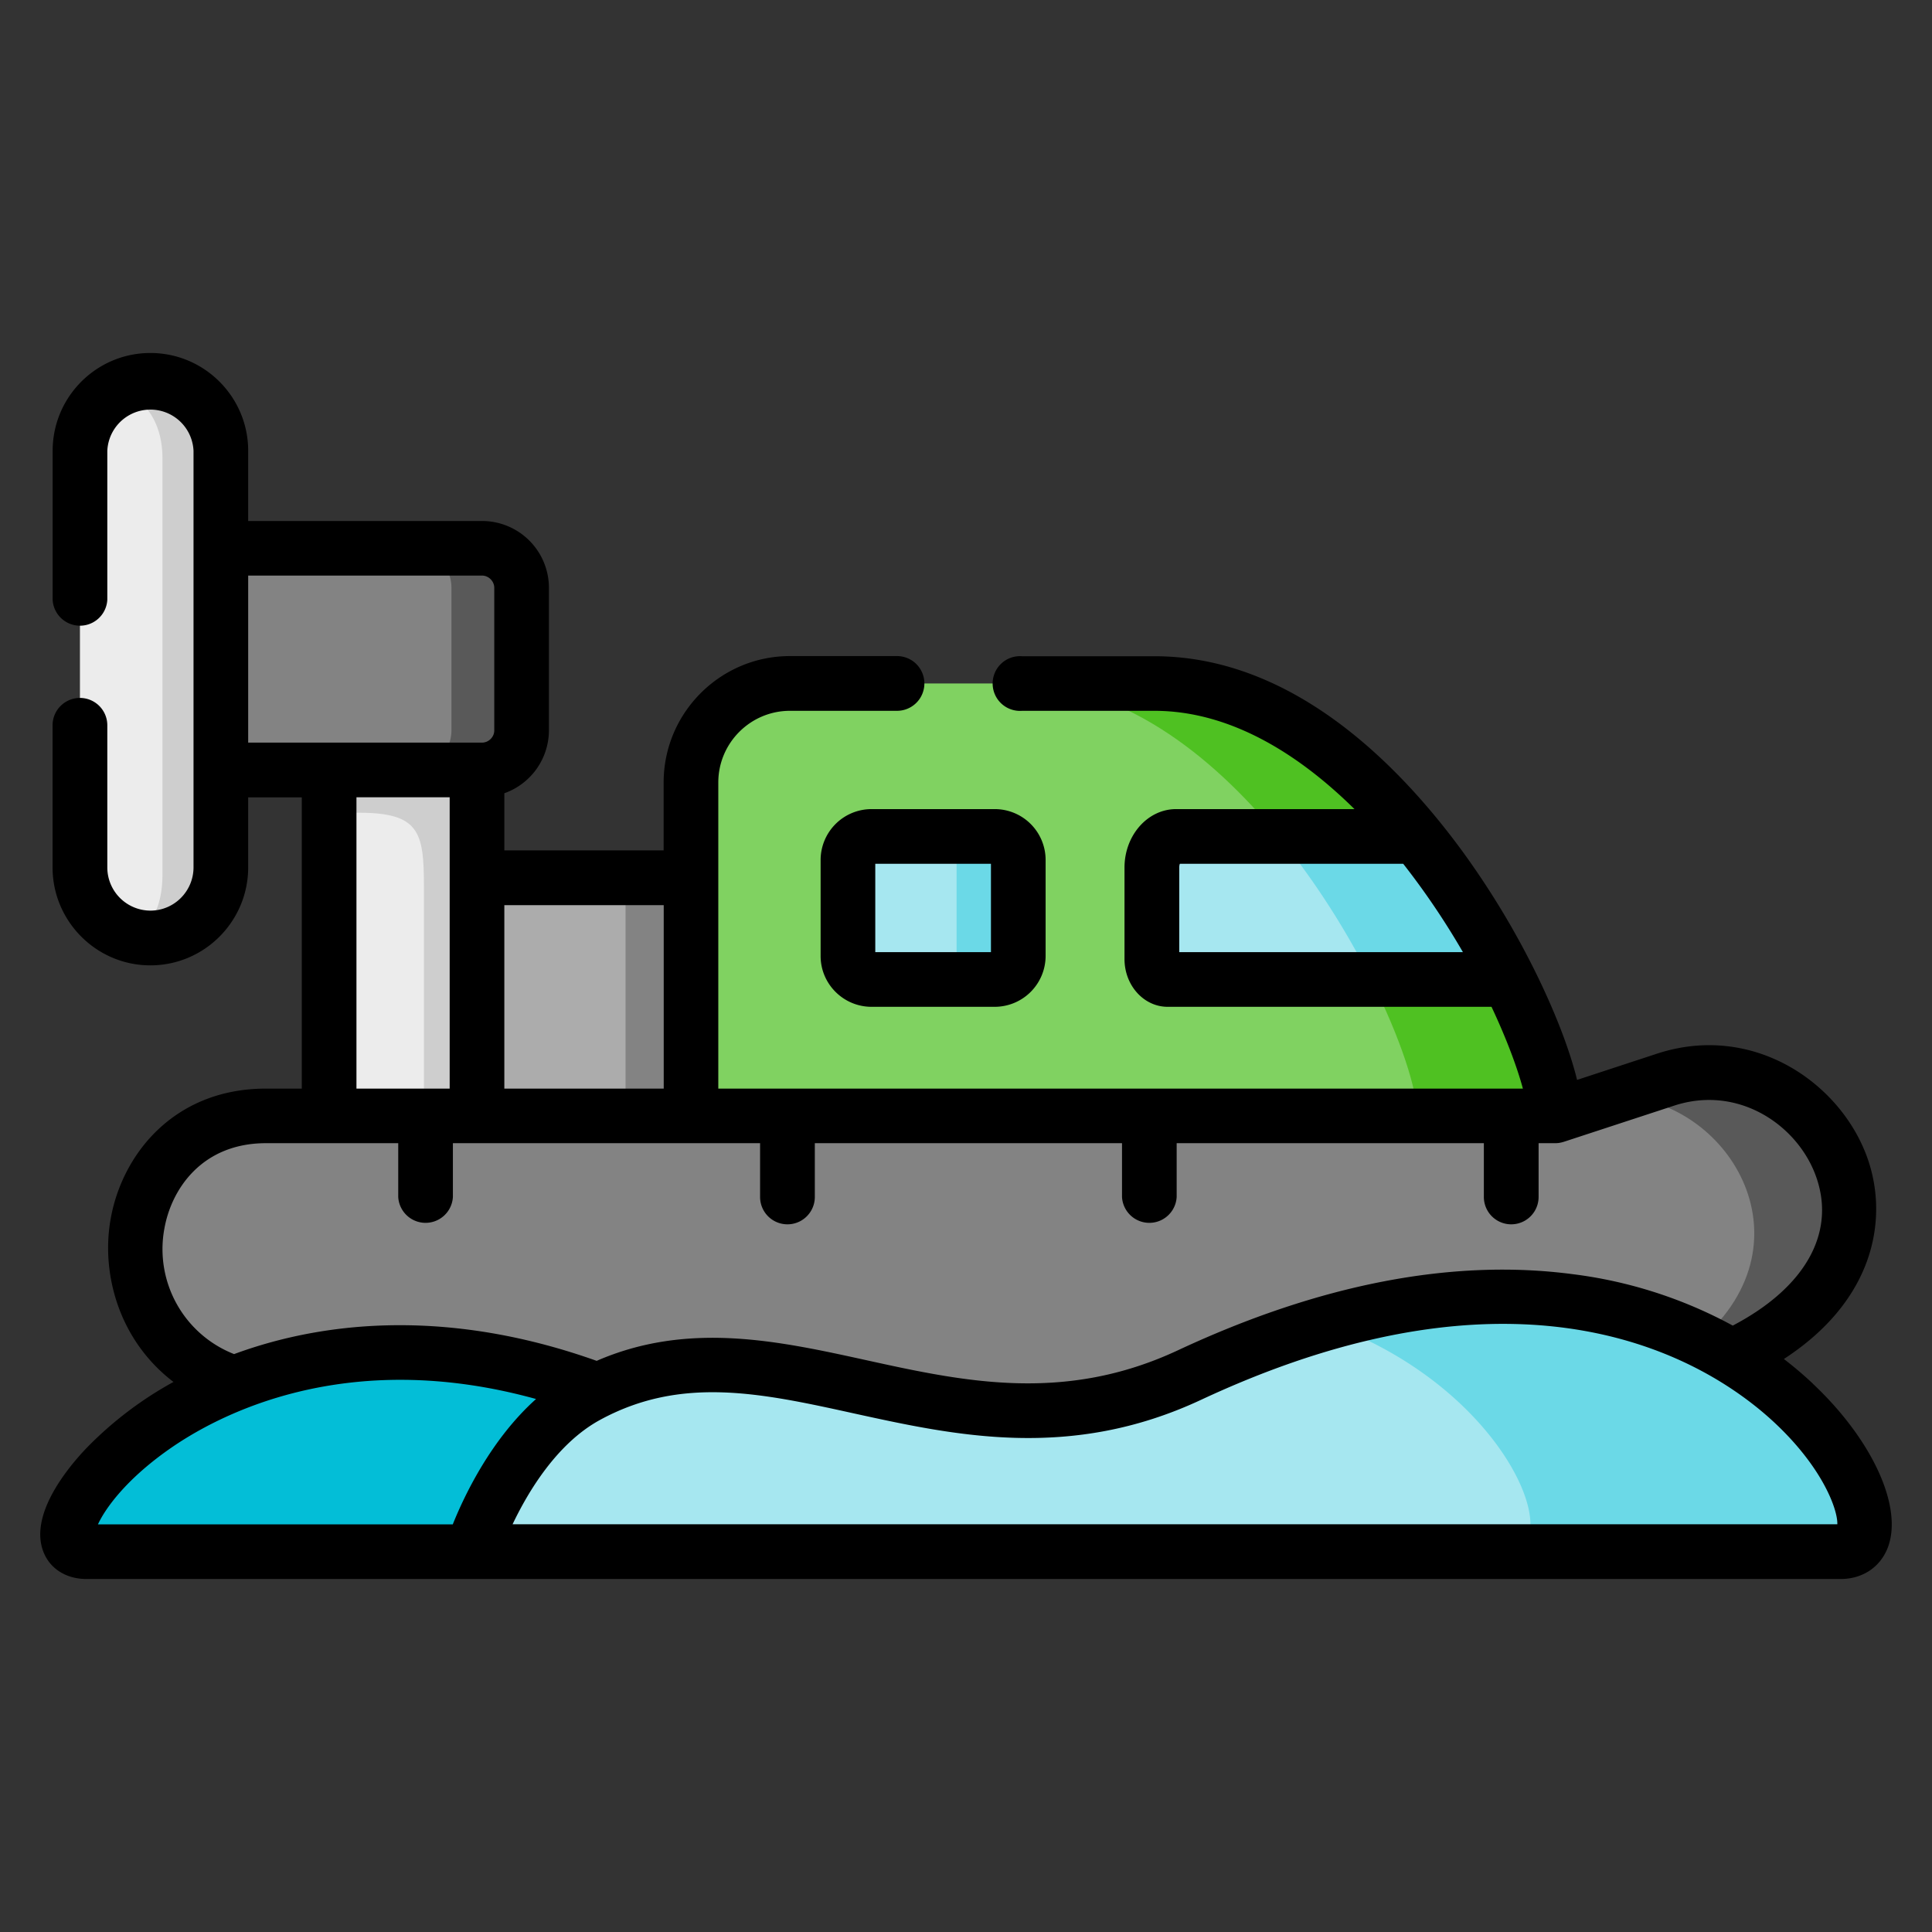 <svg width="24" height="24" fill="none" xmlns="http://www.w3.org/2000/svg">
  <rect width="100%" height="100%" fill="#333333" stroke="none"/>
  <defs/>
  <g fill-rule="evenodd" clip-rule="evenodd">
    <path d="M8.584 10.904H5.926l-.897 1.34.897 1.618 1.182 1.007 1.476-1.007.747-1.717-.747-1.24z" fill="#ACACAC"/>
    <path d="M4.089 9.564v4.298l.899.75.938-.75V9.564l-.965-.854-.872.854z" fill="#ECECEC"/>
    <path d="M5.988 6.81H2.744L2.07 8.15l.675 1.414h3.244c.27 0 .491-.22.491-.49V7.3c0-.27-.221-.49-.491-.49z" fill="#838383"/>
    <path d="M9.814 8.49c-.676 0-1.23.554-1.23 1.231v4.141l4.536 1.124 6.198-1.124c0-.315-.207-.96-.576-1.695a9.845 9.845 0 00-1.148-1.777c-.854-1.043-1.977-1.9-3.254-1.9H9.814z" fill="#80D261"/>
    <path d="M8.584 13.862h-5.28c-1.883 0-2.274 2.676-.395 3.323 1.125-.448 2.665-.608 4.516.086 2.273-1.104 4.462 1.16 7.349-.19 3.107-1.45 5.356-1.056 6.738-.229 2.8-1.309 1.029-4.046-.822-3.44l-1.373.45H8.584z" fill="#838383"/>
    <path d="M.993 5.6v5.174c0 .482.394.877.875.877a.88.88 0 00.876-.877V5.6a.879.879 0 00-.876-.875.878.878 0 00-.875.876z" fill="#ECECEC"/>
    <path d="M1.44 4.837c.382.094.578.441.578.852v5.173c0 .326-.091.613-.357.764a.88.88 0 001.083-.852V5.6a.879.879 0 00-1.304-.764z" fill="#CECECE"/>
    <path d="M5.988 6.81h-.87c.27 0 .49.221.49.491v1.773a.492.492 0 01-.49.49H5.988c.27 0 .491-.22.491-.49V7.3c0-.27-.221-.49-.491-.49z" fill="#595959"/>
    <path d="M5.119 9.564h-1.03v.532h.37c.748 0 .807.24.807.906v2.86h.66V9.564h-.807z" fill="#CECECE"/>
    <path d="M7.77 10.904h.814v2.958h-.813v-2.958z" fill="#838383"/>
    <path d="M18.742 12.168h-1.71c.37.735.575 1.379.575 1.694h1.711c0-.315-.207-.959-.576-1.694z" fill="#4FC122"/>
    <path d="M21.512 16.852c2.8-1.309 1.029-4.046-.822-3.44l-.634.207c1.406.008 2.49 1.79 1.07 3.026.135.065.264.135.386.207z" fill="#595959"/>
    <path d="M12.357 10.39h-1.53a.293.293 0 00-.293.292v1.194c0 .16.131.292.293.292h1.53c.16 0 .293-.132.293-.292v-1.194a.294.294 0 00-.293-.292z" fill="#A6E7F0"/>
    <path d="M12.357 10.39h-.765c.16 0 .291.132.291.292v1.194c0 .16-.13.292-.291.292h.765c.16 0 .293-.132.293-.292v-1.194a.294.294 0 00-.293-.292z" fill="#6BD9E7"/>
    <path d="M17.593 10.39H14.61c-.165 0-.301.175-.301.387v1.137c0 .14.089.254.197.254h4.236a9.845 9.845 0 00-1.149-1.778z" fill="#A6E7F0"/>
    <path d="M17.594 10.39c-.854-1.043-1.977-1.9-3.254-1.9h-1.702c1.273.005 2.393.86 3.245 1.9h1.711z" fill="#4FC122"/>
    <path d="M17.594 10.39h-1.711c.47.574.86 1.204 1.148 1.777h1.711a9.851 9.851 0 00-1.148-1.777z" fill="#6BD9E7"/>
    <path d="M7.425 17.27c-1.85-.693-3.391-.534-4.515-.085-1.746.696-2.49 2.09-1.835 2.09h4.787s3.607-.465 1.928-1.75c-.04-.03-.41-.233-.365-.254z" fill="#03BED7"/>
    <path d="M14.774 17.082c-2.886 1.348-5.076-.916-7.348.188a3.31 3.31 0 00-.133.07c-.993.538-1.43 1.934-1.43 1.934h17.002c.666 0 .211-1.487-1.352-2.422a5.071 5.071 0 00-.386-.208c-1.4-.674-3.519-.885-6.353.438z" fill="#A6E7F0"/>
    <path d="M21.126 16.645c-1.102-.532-2.653-.775-4.646-.208 1.993-.567 3.544-.324 4.646.208zm0 0c-1.102-.532-2.653-.775-4.646-.208 2.26.807 3.012 2.838 2.235 2.838h4.15c.665 0 .21-1.488-1.353-2.423a5.09 5.09 0 00-.386-.207z" fill="#6BD9E7"/>
  </g>
  <path d="M10.194 10.683v1.193c0 .348.284.631.633.631h1.53a.633.633 0 00.632-.631v-1.193a.632.632 0 00-.632-.632h-1.53a.633.633 0 00-.633.632zm.68.047h1.436v1.098h-1.437V10.73z" fill="#000"/>
  <path d="M22.522 17.19a4.733 4.733 0 00-.362-.308c1.179-.767 1.305-1.826 1.014-2.56-.358-.906-1.425-1.614-2.59-1.233l-.993.326c-.091-.372-.275-.854-.534-1.374a10.31 10.31 0 00-.873-1.442c-.812-1.116-2.137-2.447-3.843-2.447h-1.644a.34.34 0 100 .678h1.643c.985 0 1.845.588 2.486 1.221H14.61c-.354 0-.641.326-.641.726v1.137c0 .327.24.593.536.593h4.023c.19.403.32.757.39 1.016H8.923V9.72c0-.491.4-.89.89-.89h1.33a.34.34 0 100-.68h-1.33c-.865 0-1.569.705-1.569 1.57v.844H6.265v-.71a.831.831 0 00.554-.781V7.302a.831.831 0 00-.831-.83H3.083V5.6c0-.67-.545-1.215-1.215-1.215S.654 4.93.654 5.6v1.851a.34.34 0 00.679 0V5.601a.536.536 0 011.071 0v5.173c0 .297-.24.538-.536.538a.537.537 0 01-.535-.538V9.01a.34.34 0 00-.68 0v1.765c0 .671.546 1.217 1.215 1.217.67 0 1.215-.546 1.215-1.217v-.87h.666v3.618h-.445c-1.146 0-1.797.823-1.933 1.64-.112.665.106 1.487.784 2.004a4.577 4.577 0 00-1.082.823c-.225.236-.727.835-.527 1.304.086.201.284.321.529.321H22.864c.27 0 .488-.143.584-.383.198-.5-.182-1.34-.926-2.041zm-7.873-5.362v-1.051c0-.02.003-.036.008-.047h2.774a9.487 9.487 0 01.742 1.098h-3.525zm-8.384-.584h1.98v2.279h-1.98v-2.28zM3.083 9.225V7.15h2.905c.082 0 .152.07.152.152v1.772c0 .082-.07.151-.152.151H3.083zm2.503.679v3.619H4.428V9.904h1.158zm-3.546 5.37c.083-.495.464-1.073 1.264-1.073h1.643v.668a.34.34 0 00.679 0v-.668h3.816v.668a.34.34 0 00.68 0v-.668h3.816v.668a.34.34 0 00.679 0v-.668h3.816v.668a.34.34 0 00.68 0v-.668h.204a.351.351 0 00.049-.003l.01-.002a.333.333 0 00.046-.011h.001l1.373-.45c.784-.257 1.504.223 1.747.836.282.714-.098 1.414-1.018 1.896a5.609 5.609 0 00-1.99-.639c-1.49-.196-3.14.122-4.905.947-1.415.66-2.666.386-3.876.12-1.086-.238-2.205-.484-3.342.01-1.768-.63-3.314-.523-4.504-.084a1.4 1.4 0 01-.868-1.548zm3.585 3.662H1.217c.088-.192.341-.55.875-.927.606-.428 2.199-1.285 4.567-.63-.558.5-.889 1.195-1.034 1.556zm.742 0c.197-.414.556-1.009 1.088-1.298 1.01-.55 2.004-.333 3.153-.08 1.26.276 2.686.59 4.31-.168 3.226-1.507 5.305-.916 6.42-.246.299.18.529.365.693.517.607.562.799 1.09.793 1.274H6.367z" fill="#000"/>
</svg>
